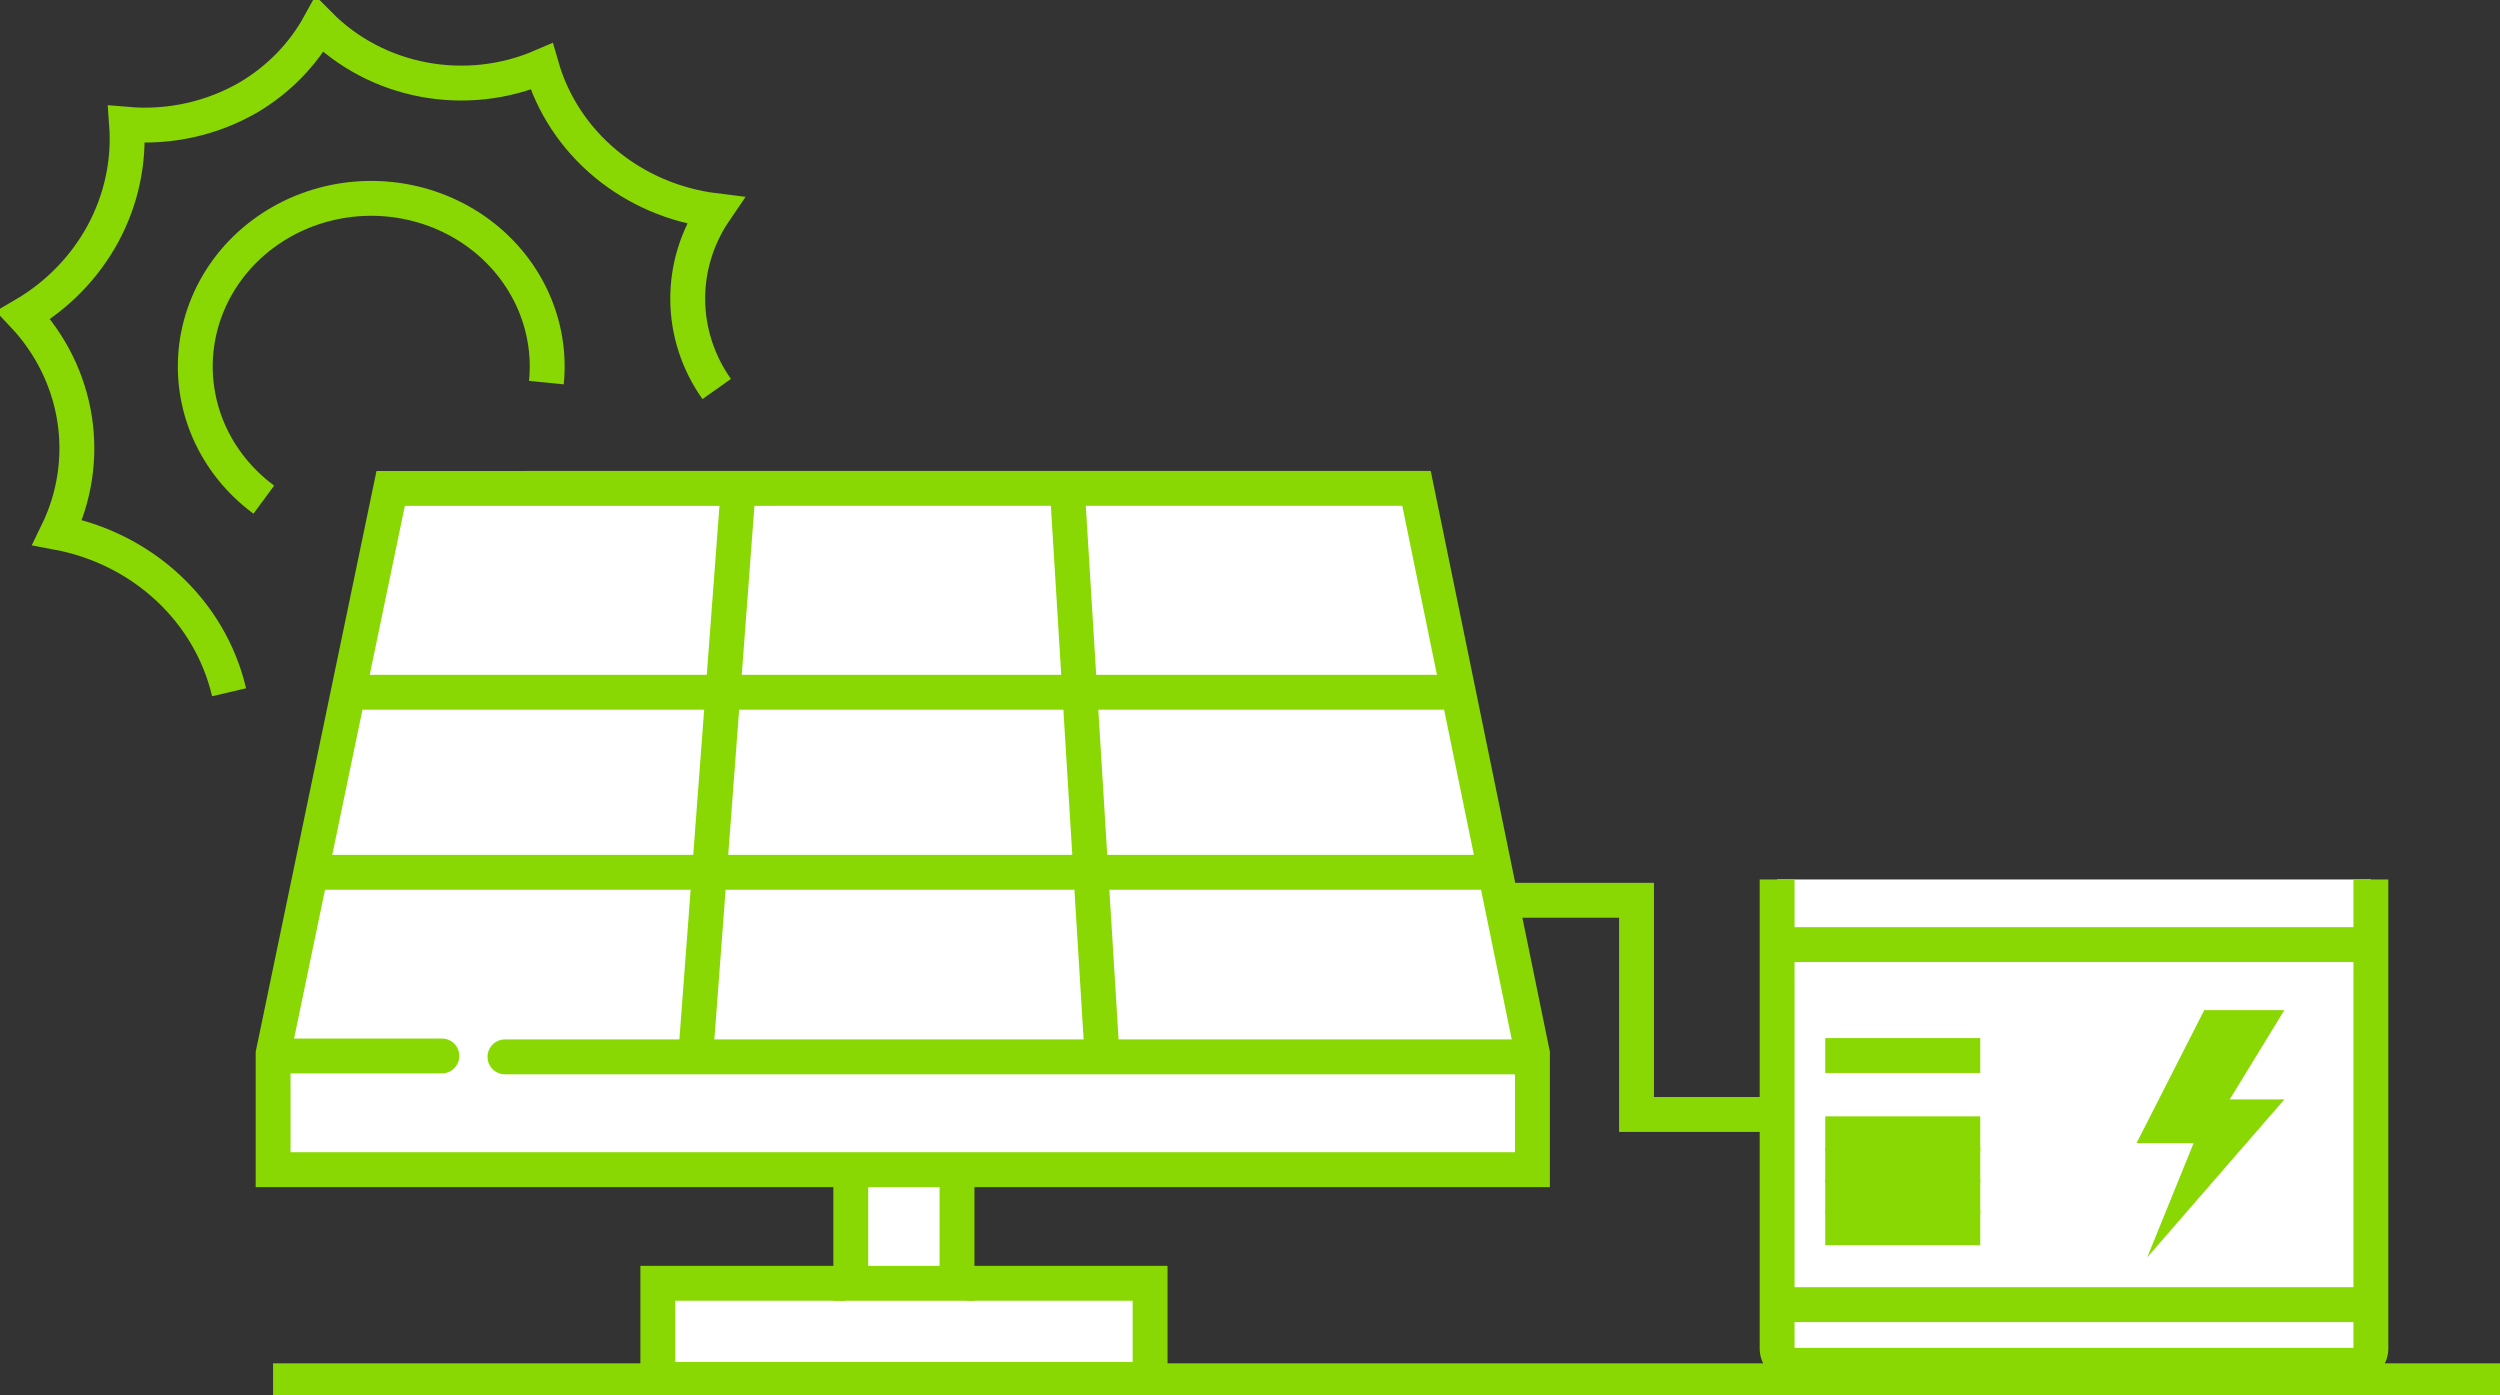 <svg width="215" height="120" viewBox="0 0 215 120" fill="none" xmlns="http://www.w3.org/2000/svg">
<rect x="0" y="0" width="215" height="120" fill="#333333" stroke="none"/>
<g id="off-grid-diesel-connected-systems 1" clip-path="url(#clip0_213_8209)">
<g id="Group 2416">
<g id="Layer 2">
<g id="Group 2415">
<g id="Path 9243">
<path d="M152.832 75.632V115.973C152.832 116.355 152.991 116.722 153.274 116.993C153.557 117.263 153.941 117.415 154.342 117.415H202.387C202.787 117.415 203.171 117.263 203.454 116.993C203.737 116.722 203.896 116.355 203.896 115.973V75.632" fill="white"/>
<path d="M152.832 75.632V115.973C152.832 116.355 152.991 116.722 153.274 116.993C153.557 117.263 153.941 117.415 154.342 117.415H202.387C202.787 117.415 203.171 117.263 203.454 116.993C203.737 116.722 203.896 116.355 203.896 115.973V75.632" stroke="#8AD803" stroke-width="3" stroke-miterlimit="10"/>
</g>
<path id="Line 567" d="M156.973 90.775H170.301" stroke="#8AD803" stroke-width="3" stroke-miterlimit="10"/>
<path id="Line 568" d="M156.973 97.506H170.301" stroke="#8AD803" stroke-width="3" stroke-miterlimit="10"/>
<path id="Line 569" d="M156.973 100.199H170.301" stroke="#8AD803" stroke-width="3" stroke-miterlimit="10"/>
<path id="Line 570" d="M156.973 102.892H170.301" stroke="#8AD803" stroke-width="3" stroke-miterlimit="10"/>
<path id="Line 571" d="M156.973 105.585H170.301" stroke="#8AD803" stroke-width="3" stroke-miterlimit="10"/>
<path id="Line 572" d="M152.754 81.237H203.897" stroke="#8AD803" stroke-width="3" stroke-miterlimit="10"/>
<path id="Line 573" d="M153.551 112.2H203.287" stroke="#8AD803" stroke-width="3" stroke-miterlimit="10"/>
<path id="Path 9244" d="M196.454 86.871H189.565L183.742 98.309H188.65L184.658 108.138L196.456 94.551H191.757L196.454 86.871Z" fill="#8AD803"/>
</g>
</g>
<g id="Layer 1">
<g id="Path 9245">
<path d="M83.176 110.363H98.907V118.634H56.574V110.363H72.675" fill="white"/>
<path d="M83.176 110.363H98.907V118.634H56.574V110.363H72.675" stroke="#8AD803" stroke-width="3" stroke-miterlimit="10"/>
</g>
<g id="Path 9246">
<path d="M82.303 101.297V110.365H73.168V101.282" fill="white"/>
<path d="M82.303 101.297V110.365H73.168V101.282" stroke="#8AD803" stroke-width="3" stroke-miterlimit="10"/>
</g>
<path id="Path 9247" d="M23.484 118.747H215.001" stroke="#8AD803" stroke-width="3" stroke-miterlimit="10"/>
<path id="Path 9248" d="M33.598 42.004L23.488 90.616V100.591H131.791V90.61L121.819 41.998L33.598 42.004Z" fill="white" stroke="#8AD803" stroke-width="3" stroke-miterlimit="10"/>
<path id="Line 574" d="M61.637 59.534H125.133" stroke="#8AD803" stroke-width="3" stroke-miterlimit="10"/>
<path id="Line 575" d="M29.645 59.534H62.163" stroke="#8AD803" stroke-width="3" stroke-miterlimit="10"/>
<path id="Line 576" d="M26.777 75.019H60.72" stroke="#8AD803" stroke-width="3" stroke-miterlimit="10"/>
<path id="Line 577" d="M60.719 75.019H128.19" stroke="#8AD803" stroke-width="3" stroke-miterlimit="10"/>
<path id="Line 578" d="M131.319 90.89H43.426" stroke="#8AD803" stroke-width="3" stroke-linecap="round" stroke-linejoin="round"/>
<path id="Line 579" d="M23.637 90.811H38.001" stroke="#8AD803" stroke-width="3" stroke-linecap="round" stroke-linejoin="round"/>
<path id="Line 580" d="M63.491 42.004L59.785 91.345" stroke="#8AD803" stroke-width="3" stroke-miterlimit="10"/>
<path id="Line 581" d="M91.785 42.004L94.814 91.345" stroke="#8AD803" stroke-width="3" stroke-miterlimit="10"/>
<path id="Path 9249" d="M129.082 77.425H140.741V95.844H152.242" stroke="#8AD803" stroke-width="3" stroke-miterlimit="10"/>
</g>
<g id="Layer 3">
<path id="Path 9250" d="M22.688 42.969C20.603 41.434 18.973 39.405 17.959 37.084C16.946 34.762 16.584 32.228 16.909 29.732C17.234 27.236 18.235 24.864 19.813 22.85C21.391 20.837 23.492 19.252 25.907 18.251C28.323 17.251 30.97 16.87 33.587 17.146C36.203 17.422 38.7 18.346 40.828 19.825C42.957 21.305 44.645 23.29 45.726 25.584C46.806 27.878 47.242 30.401 46.989 32.905" stroke="#8AD803" stroke-width="3" stroke-miterlimit="10"/>
<path id="Path 9251" d="M19.7 59.534C18.902 56.121 17.081 53.004 14.46 50.562C11.838 48.121 8.53 46.462 4.938 45.788C6.42 42.743 6.933 39.35 6.415 36.03C5.897 32.709 4.37 29.607 2.023 27.108C4.933 25.409 7.298 22.98 8.861 20.085C10.425 17.19 11.126 13.94 10.888 10.691C14.553 11.011 18.229 10.199 21.375 8.373C23.954 6.846 26.059 4.689 27.471 2.123C29.869 4.546 32.998 6.196 36.422 6.841C39.847 7.487 43.397 7.097 46.579 5.726C47.511 8.966 49.424 11.87 52.078 14.075C54.731 16.279 58.008 17.685 61.495 18.116C59.936 20.402 59.118 23.077 59.144 25.805C59.169 28.534 60.036 31.195 61.637 33.454" stroke="#8AD803" stroke-width="3" stroke-miterlimit="10"/>
</g>
</g>
</g>
<defs>
<clipPath id="clip0_213_8209">
<rect width="215" height="120" fill="white"/>
</clipPath>
</defs>
</svg>
